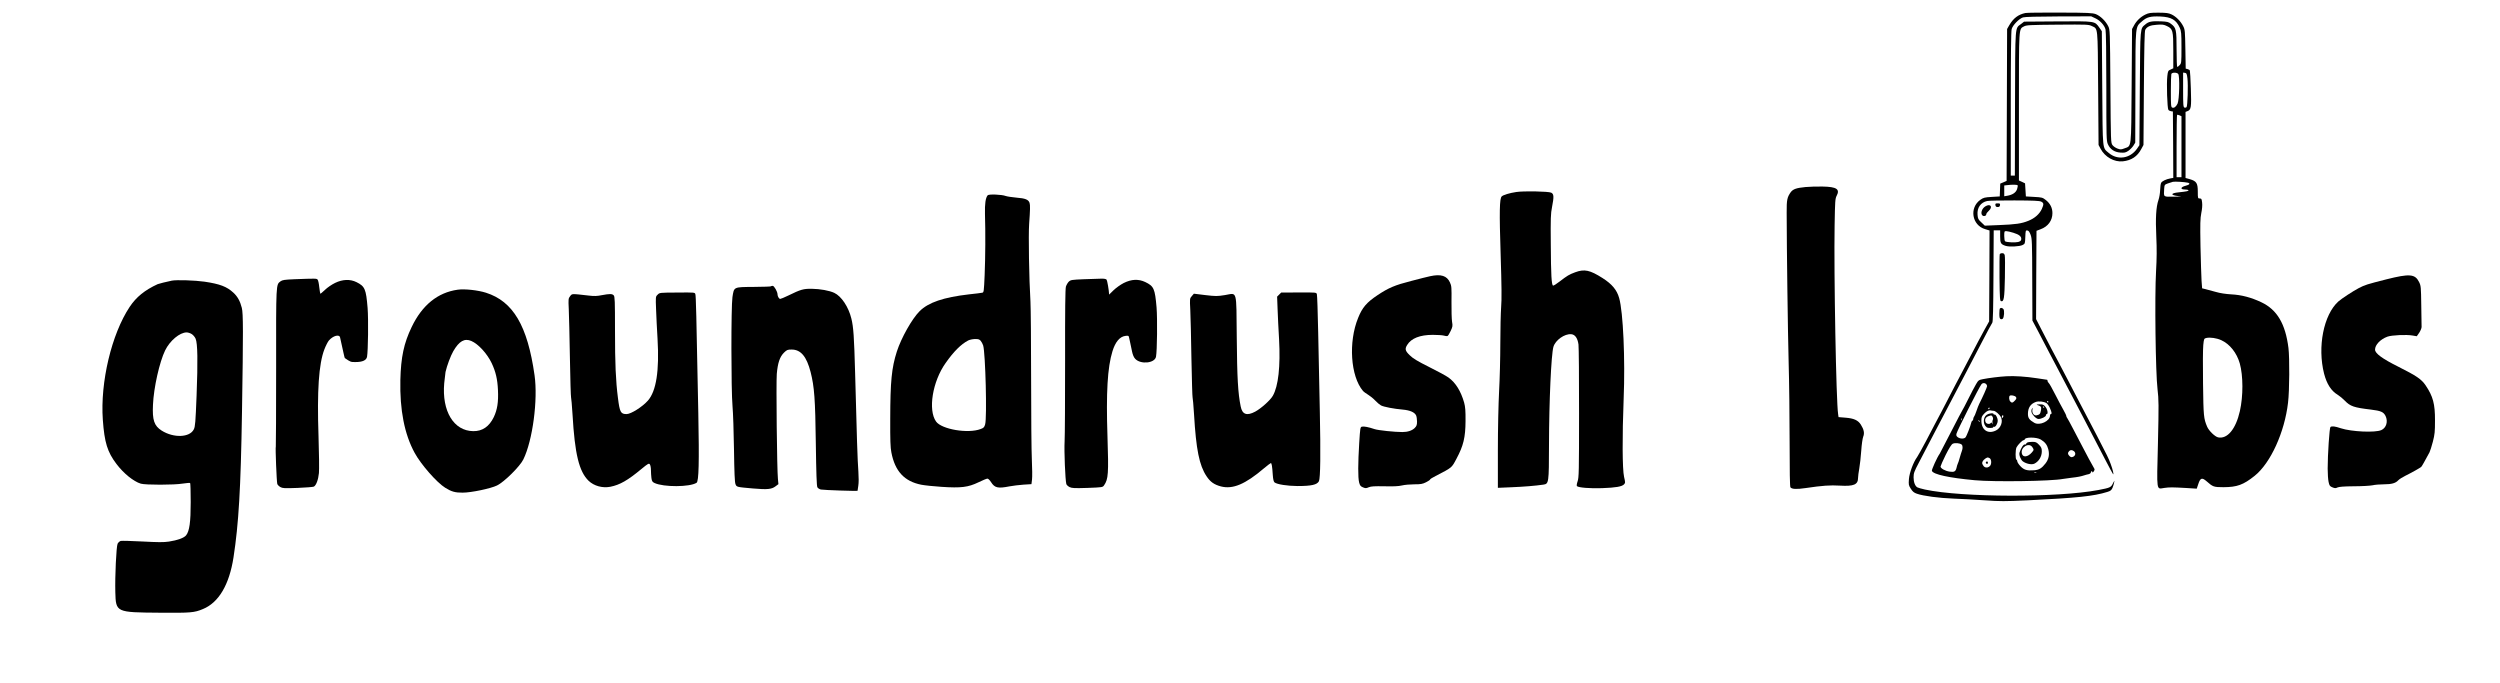 <?xml version="1.0" standalone="no"?>
<!DOCTYPE svg PUBLIC "-//W3C//DTD SVG 20010904//EN"
 "http://www.w3.org/TR/2001/REC-SVG-20010904/DTD/svg10.dtd">
<svg version="1.0" xmlns="http://www.w3.org/2000/svg"
 width="3061pt" height="836pt" viewBox="0 0 3061 836"
 preserveAspectRatio="xMidYMid meet">

<g transform="translate(0,836) scale(0.1,-0.1)"
fill="#000000" stroke="none">
<path d="M24800 8201 c-89 -19 -147 -63 -198 -149 l-27 -47 -3 -930 -3 -930
-39 -17 -39 -16 -3 -79 -3 -78 -98 -6 c-87 -5 -102 -9 -139 -35 -139 -98 -104
-313 59 -360 l53 -16 -2 -556 -3 -557 -61 -110 c-33 -60 -105 -195 -159 -300
-54 -104 -101 -194 -105 -200 -4 -5 -43 -80 -87 -165 -133 -258 -224 -433
-248 -475 -12 -22 -62 -116 -110 -210 -49 -93 -99 -183 -111 -200 -46 -62 -95
-193 -101 -270 -5 -69 -4 -77 23 -119 22 -35 39 -49 74 -61 79 -28 270 -53
450 -60 96 -3 269 -13 383 -21 186 -13 243 -13 525 0 608 30 804 50 975 103
39 12 50 21 63 51 8 21 18 51 20 67 5 26 3 24 -15 -13 -24 -50 -33 -54 -179
-82 -503 -95 -1670 -91 -2122 6 -41 9 -83 21 -92 26 -29 14 -48 64 -48 123 0
51 7 71 66 183 37 70 118 226 181 347 64 121 136 258 160 305 25 47 75 141
110 210 36 69 93 177 126 240 33 63 116 223 185 355 68 132 129 246 136 254 8
10 12 175 14 573 l3 558 39 0 40 0 0 -74 c0 -83 8 -97 66 -116 45 -15 170 -9
209 10 29 15 30 17 33 98 3 79 4 83 25 80 16 -2 26 -17 40 -53 17 -46 19 -90
20 -550 l2 -500 68 -128 c37 -70 97 -184 133 -255 37 -70 86 -163 109 -207
163 -310 455 -867 580 -1110 48 -93 92 -174 97 -180 13 -15 -2 53 -29 125 -24
66 -46 109 -168 345 -62 120 -93 178 -225 430 -26 50 -87 167 -135 260 -48 94
-98 188 -110 210 -28 50 -122 230 -209 399 l-66 129 2 541 3 540 50 19 c91 33
145 107 145 197 0 65 -27 118 -81 161 -40 31 -47 33 -143 38 l-101 6 -5 80 -5
80 -37 18 -38 17 0 900 c0 992 -3 952 62 987 30 16 68 18 411 21 363 3 381 2
420 -17 76 -37 71 13 77 -761 l5 -695 24 -45 c54 -103 168 -167 275 -155 103
11 177 60 224 150 l27 50 5 695 c4 517 8 700 17 716 22 39 62 56 143 61 66 5
85 2 122 -16 73 -35 78 -55 78 -305 l0 -212 -32 -15 c-31 -13 -34 -18 -41 -79
-11 -88 -1 -398 13 -415 6 -8 21 -15 33 -17 l22 -3 3 -406 2 -407 -35 -6 c-54
-10 -103 -34 -114 -55 -6 -11 -11 -50 -12 -87 -1 -38 -10 -93 -21 -124 -29
-84 -37 -221 -26 -450 7 -150 6 -262 -3 -419 -18 -307 -6 -1250 18 -1446 15
-128 16 -183 5 -665 -15 -603 -21 -558 78 -544 63 9 97 9 271 -1 l126 -8 20
59 c24 73 45 80 100 32 78 -69 88 -73 208 -73 166 1 242 28 381 139 195 156
367 533 409 896 18 147 20 545 5 670 -37 295 -139 468 -331 559 -124 59 -245
91 -369 97 -67 4 -136 14 -190 30 -47 13 -103 28 -126 34 l-41 10 -7 92 c-3
51 -9 242 -13 423 -5 281 -3 341 10 407 10 47 14 96 10 127 -5 45 -8 51 -29
51 -23 0 -24 2 -24 84 0 104 -16 128 -96 152 l-54 15 0 405 0 404 25 10 c43
16 48 47 40 274 -4 115 -9 215 -12 222 -2 7 -15 15 -28 18 l-23 6 -4 237 c-4
225 -5 240 -27 283 -31 61 -87 117 -141 143 -38 18 -64 21 -160 22 -102 0
-121 -3 -164 -24 -58 -29 -108 -77 -138 -134 l-23 -42 -5 -695 c-6 -786 0
-733 -87 -766 -41 -16 -50 -16 -86 -3 -22 8 -50 27 -61 42 -21 28 -21 38 -26
720 -5 691 -5 692 -27 737 -31 63 -96 125 -151 147 -42 15 -90 18 -437 19
-214 1 -406 -1 -425 -5z m856 -65 c57 -27 110 -84 124 -136 6 -21 10 -300 10
-700 0 -628 1 -667 19 -706 28 -62 80 -97 152 -102 51 -4 65 -1 98 21 21 14
49 43 62 63 l23 38 2 681 c1 770 -3 731 82 805 57 51 104 63 222 58 136 -6
195 -40 239 -138 18 -40 21 -65 21 -239 0 -186 -1 -196 -22 -218 -12 -13 -25
-23 -30 -23 -4 0 -8 97 -8 216 0 242 -5 264 -68 312 -31 24 -46 27 -124 31
-112 4 -149 -3 -188 -36 -68 -57 -64 -15 -70 -785 l-5 -696 -30 -44 c-85 -120
-238 -142 -345 -51 -80 69 -74 14 -80 795 l-5 696 -30 43 c-58 82 -45 80 -511
77 l-411 -3 -36 -28 c-77 -59 -72 12 -75 -974 l-2 -883 -25 0 -25 0 0 878 c0
596 4 889 11 916 13 48 91 128 139 143 23 7 172 11 435 12 l400 1 51 -24z
m1014 -681 c21 -25 14 -319 -8 -364 -20 -40 -43 -57 -66 -48 -14 6 -16 30 -16
201 0 107 3 201 6 210 8 21 67 21 84 1z m113 -55 c10 -83 2 -339 -11 -352 -6
-6 -18 -8 -26 -5 -14 6 -16 35 -16 217 l0 211 23 -3 c19 -3 23 -11 30 -68z
m-73 -837 l0 -373 -30 0 -30 0 0 378 c0 208 3 381 6 385 3 3 17 1 30 -5 l24
-11 0 -374z m78 -440 c34 -8 21 -26 -29 -38 -60 -15 -67 -45 -10 -45 22 0 42
-4 46 -9 6 -10 -21 -16 -120 -26 -101 -10 -102 -36 -2 -46 50 -5 39 -6 -55 -7
-133 -2 -126 -8 -120 95 4 51 5 52 45 67 23 8 51 17 62 20 22 5 147 -2 183
-11z m-2084 -32 c3 -5 0 -26 -7 -47 -15 -43 -56 -70 -121 -81 l-36 -6 0 66 0
66 33 4 c63 8 126 7 131 -2z m289 -200 c32 -17 33 -31 7 -90 -29 -62 -86 -113
-163 -144 -86 -35 -156 -45 -363 -53 l-172 -7 -42 40 c-39 36 -43 45 -47 94
-7 86 39 151 118 168 19 5 169 7 334 7 237 -1 306 -4 328 -15z m-341 -381 c72
-22 101 -47 96 -81 -2 -17 -13 -25 -38 -32 -36 -9 -140 -4 -159 8 -6 3 -11 33
-11 66 0 56 1 59 24 59 13 0 53 -9 88 -20z m2545 -1315 c104 -47 190 -155 227
-285 42 -150 43 -399 1 -584 -50 -221 -154 -345 -267 -321 -39 9 -113 81 -134
131 -42 99 -45 129 -50 529 -3 215 -2 426 3 470 8 78 9 80 38 87 47 10 125 -1
182 -27z"/>
<path d="M24432 5848 c2 -17 10 -23 28 -23 18 0 26 6 28 23 3 19 -1 22 -28 22
-27 0 -31 -3 -28 -22z"/>
<path d="M24308 5833 c-44 -27 -62 -89 -34 -112 17 -14 46 -4 46 16 0 8 14 27
31 42 53 49 19 93 -43 54z"/>
<path d="M22108 6070 c-114 -11 -153 -25 -182 -63 -44 -62 -51 -93 -50 -252 1
-456 14 -1447 24 -1825 7 -239 12 -680 12 -980 0 -357 3 -549 10 -557 18 -23
77 -25 185 -9 210 31 301 37 421 30 170 -10 222 12 222 95 0 19 7 71 15 115 8
45 19 142 24 217 5 77 16 151 24 172 18 43 9 88 -29 148 -34 54 -86 77 -188
85 l-85 7 -5 36 c-24 146 -53 1724 -43 2316 5 295 7 323 25 358 43 81 0 110
-173 113 -66 1 -159 -1 -207 -6z"/>
<path d="M18565 6009 c-81 -12 -161 -36 -178 -54 -27 -26 -30 -188 -13 -716
12 -375 14 -548 6 -639 -5 -69 -10 -269 -10 -445 0 -176 -7 -439 -15 -585 -8
-155 -15 -456 -15 -724 l0 -459 163 7 c152 6 299 18 393 32 68 10 69 16 70
489 1 531 27 1103 54 1198 24 82 136 162 218 155 47 -4 78 -47 89 -126 4 -31
8 -410 7 -842 0 -717 -2 -789 -18 -834 -10 -29 -13 -53 -8 -58 19 -19 161 -30
307 -25 168 6 245 19 270 47 16 18 16 23 0 92 -21 92 -23 493 -5 953 20 488
-6 1065 -55 1236 -28 99 -87 170 -203 244 -156 99 -222 113 -336 71 -75 -28
-96 -41 -190 -113 -38 -30 -74 -52 -80 -50 -19 6 -26 129 -28 507 -3 314 -1
377 15 454 25 129 23 160 -10 177 -34 16 -335 22 -428 8z"/>
<path d="M12093 5969 c-26 -32 -36 -105 -33 -229 7 -224 5 -530 -4 -748 -9
-204 -10 -213 -30 -216 -12 -3 -84 -12 -161 -20 -312 -36 -498 -99 -605 -206
-93 -92 -226 -329 -279 -494 -64 -200 -80 -363 -81 -826 -1 -255 2 -353 14
-410 44 -230 159 -354 366 -395 41 -8 153 -20 249 -26 238 -16 326 -5 452 56
51 25 100 45 109 45 10 0 30 -20 45 -44 44 -70 84 -79 225 -51 41 8 119 17
172 21 l97 6 7 56 c4 31 3 140 -2 242 -5 102 -9 550 -9 995 0 446 -4 869 -8
940 -17 278 -26 820 -16 955 12 166 14 230 5 256 -13 40 -53 56 -159 64 -56 5
-115 14 -132 20 -49 19 -208 25 -222 9z m-86 -1781 c11 -13 25 -39 31 -58 28
-95 48 -885 24 -966 -10 -35 -18 -44 -55 -57 -153 -59 -478 -4 -546 92 -100
141 -44 489 117 716 99 141 188 230 276 276 17 9 54 17 82 18 40 1 55 -3 71
-21z"/>
<path d="M24485 5247 c-3 -7 -4 -138 -3 -292 3 -253 5 -280 20 -283 34 -7 41
35 46 289 3 136 2 259 -2 273 -5 19 -13 26 -32 26 -13 0 -27 -6 -29 -13z"/>
<path d="M17510 4978 c-25 -5 -129 -31 -231 -58 -200 -51 -278 -84 -414 -175
-132 -88 -185 -150 -236 -277 -121 -295 -93 -715 59 -894 9 -11 38 -32 63 -47
25 -15 65 -47 88 -72 23 -25 55 -51 70 -59 34 -18 159 -42 266 -51 89 -8 146
-33 164 -72 6 -13 11 -47 11 -74 0 -42 -5 -55 -28 -79 -32 -32 -86 -50 -152
-50 -92 0 -297 21 -340 36 -74 25 -130 36 -154 30 -21 -5 -22 -12 -34 -203
-15 -246 -16 -420 -1 -480 10 -38 18 -48 47 -60 31 -13 39 -13 71 1 29 12 68
14 191 12 107 -3 174 0 215 10 33 8 102 14 153 14 79 0 100 4 142 25 28 14 50
29 50 34 0 5 30 24 68 43 205 106 195 98 256 213 84 157 109 259 110 460 1
127 -3 173 -17 225 -40 141 -105 245 -191 307 -27 20 -134 78 -237 129 -144
72 -200 106 -238 144 -56 54 -62 77 -32 126 50 82 157 124 314 124 56 0 117
-4 135 -9 18 -6 39 -8 45 -5 7 2 24 30 39 62 24 51 26 62 17 112 -5 30 -8 141
-7 245 2 176 1 194 -19 237 -37 82 -110 105 -243 76z"/>
<path d="M29220 4940 c-243 -62 -260 -67 -340 -108 -72 -38 -211 -129 -250
-164 -180 -164 -257 -555 -174 -883 33 -127 87 -211 167 -259 23 -14 62 -46
87 -72 66 -69 114 -85 319 -109 123 -15 155 -29 180 -79 32 -67 9 -145 -52
-172 -74 -34 -367 -20 -495 22 -74 25 -109 29 -128 16 -12 -8 -34 -338 -34
-509 0 -62 5 -135 11 -163 10 -46 15 -54 47 -67 29 -12 40 -13 61 -2 18 9 80
14 201 15 96 0 199 6 229 12 29 7 93 12 141 12 94 0 142 14 175 50 11 12 49
36 85 54 85 42 182 97 196 110 9 9 43 70 101 178 8 15 26 74 41 130 23 89 26
123 26 258 1 205 -24 297 -115 432 -52 76 -110 115 -332 227 -199 99 -287 164
-287 210 0 59 65 127 152 159 53 19 234 27 306 14 l53 -9 30 43 c16 24 29 56
29 71 0 16 -2 135 -4 265 -3 226 -4 239 -27 285 -49 99 -116 104 -399 33z"/>
<path d="M3603 4941 c-122 -5 -145 -9 -169 -26 -55 -42 -54 -18 -53 -1056 0
-527 -2 -962 -4 -966 -7 -11 10 -431 18 -458 3 -11 20 -28 37 -38 28 -16 49
-17 212 -11 100 4 189 11 199 16 28 15 54 84 62 166 4 41 2 243 -5 450 -19
558 3 886 72 1065 16 42 41 91 55 108 50 58 128 80 137 37 40 -182 55 -251 58
-252 69 -48 73 -50 132 -49 85 0 132 22 140 64 13 75 18 458 7 598 -19 232
-33 265 -135 316 -78 39 -170 36 -263 -9 -41 -20 -94 -56 -124 -85 -29 -28
-54 -49 -57 -47 -2 3 -8 39 -13 81 -4 43 -13 83 -20 91 -12 15 -19 15 -286 5z"/>
<path d="M13268 4941 c-145 -6 -158 -8 -181 -29 -13 -12 -29 -40 -36 -61 -8
-28 -11 -278 -10 -907 0 -478 -2 -923 -6 -989 -7 -113 8 -475 21 -521 3 -12
21 -28 40 -38 31 -14 59 -15 220 -10 184 7 185 7 203 33 51 75 56 139 41 595
-18 538 0 848 61 1045 35 114 89 179 157 188 39 5 41 4 47 -23 3 -16 10 -47
15 -69 5 -22 15 -67 21 -100 8 -38 21 -70 38 -88 66 -72 240 -55 255 25 14 72
18 466 7 603 -20 232 -33 261 -139 312 -83 39 -168 35 -263 -12 -42 -22 -94
-59 -126 -90 -29 -30 -53 -53 -53 -52 -2 53 -23 173 -31 183 -8 9 -30 13 -68
12 -31 -1 -127 -4 -213 -7z"/>
<path d="M2105 4924 c-67 -14 -161 -37 -174 -43 -159 -73 -263 -158 -343 -278
-222 -334 -362 -923 -329 -1383 20 -279 56 -394 167 -541 89 -117 210 -215
298 -241 57 -17 407 -17 514 1 45 7 86 10 90 7 4 -4 7 -109 7 -234 0 -245 -15
-354 -56 -406 -25 -32 -105 -61 -210 -77 -67 -10 -132 -9 -325 1 -133 7 -252
10 -266 7 -13 -4 -30 -19 -38 -34 -16 -34 -33 -399 -28 -593 7 -248 7 -248
543 -252 380 -3 423 0 530 45 193 79 322 297 374 632 63 408 89 840 104 1780
16 991 15 1207 -2 1275 -20 81 -53 141 -104 187 -80 74 -164 106 -352 134
-118 17 -342 24 -400 13z m242 -654 c18 -11 39 -36 48 -57 25 -58 28 -275 12
-695 -13 -328 -17 -382 -34 -415 -50 -101 -247 -108 -394 -15 -92 59 -115 128
-106 316 9 210 80 525 149 666 58 119 179 220 263 220 17 0 45 -9 62 -20z"/>
<path d="M9438 4854 c-4 -3 -98 -6 -211 -7 -248 -2 -239 2 -259 -125 -17 -115
-17 -1132 1 -1337 7 -77 15 -315 18 -530 4 -287 9 -398 18 -422 15 -37 12 -36
216 -54 174 -15 227 -10 274 26 l36 27 -6 62 c-12 116 -23 1179 -14 1288 12
136 37 209 88 260 36 35 44 38 94 38 112 0 183 -85 232 -275 46 -182 57 -330
64 -880 5 -359 10 -516 19 -531 6 -12 26 -24 43 -28 37 -7 449 -21 449 -15 0
2 4 30 9 61 6 35 6 103 1 175 -10 120 -21 465 -40 1208 -12 437 -20 562 -46
665 -35 143 -122 273 -209 314 -59 28 -175 49 -275 50 -104 1 -133 -7 -289
-83 -47 -23 -91 -41 -98 -41 -14 0 -33 31 -33 56 0 32 -41 104 -59 104 -10 0
-20 -3 -23 -6z"/>
<path d="M5605 4813 c-245 -34 -436 -188 -565 -458 -95 -198 -131 -366 -138
-648 -8 -366 50 -663 175 -892 77 -142 271 -363 374 -427 77 -48 123 -61 214
-60 104 0 343 50 421 88 87 42 281 234 322 319 114 233 180 730 137 1031 -86
606 -262 904 -595 1010 -98 31 -260 49 -345 37z m166 -628 c86 -37 193 -154
249 -271 50 -106 71 -197 77 -329 7 -149 -8 -241 -51 -332 -56 -116 -140 -174
-252 -172 -239 3 -385 245 -355 587 6 60 13 122 16 138 18 79 62 196 95 254
72 124 138 161 221 125z"/>
<path d="M8052 4752 c-25 -24 -25 -24 -19 -181 3 -86 11 -248 18 -361 23 -391
-16 -639 -118 -755 -68 -77 -208 -165 -261 -165 -72 0 -84 22 -106 198 -27
211 -36 418 -36 832 0 358 -2 411 -16 424 -19 20 -48 20 -145 2 -58 -12 -95
-13 -160 -5 -214 24 -203 25 -228 -7 -22 -28 -23 -34 -17 -159 3 -71 10 -342
14 -600 4 -259 11 -475 14 -480 3 -6 11 -100 18 -210 28 -486 80 -698 197
-812 66 -63 170 -92 266 -73 116 23 213 78 381 218 83 68 91 72 103 56 7 -10
13 -41 13 -70 0 -28 3 -72 6 -97 6 -39 11 -48 38 -61 111 -52 433 -51 515 3
27 18 33 248 21 851 -24 1239 -29 1436 -36 1457 -6 23 -6 23 -222 21 -215 -1
-216 -1 -240 -26z"/>
<path d="M15662 4753 l-25 -25 6 -157 c3 -86 11 -250 18 -365 18 -331 -9 -576
-77 -693 -31 -54 -143 -154 -215 -193 -103 -55 -159 -35 -178 64 -33 160 -44
352 -48 843 -6 600 9 545 -145 520 -95 -15 -111 -15 -241 0 l-139 17 -25 -29
c-26 -29 -26 -30 -19 -170 4 -77 10 -347 14 -600 5 -254 11 -465 14 -470 3 -6
11 -100 18 -210 25 -428 64 -623 153 -756 46 -70 94 -103 177 -125 145 -37
297 27 526 222 42 35 80 64 84 64 11 0 17 -38 24 -145 4 -57 11 -83 22 -92 33
-24 155 -43 279 -44 171 0 241 15 264 59 18 35 22 340 11 852 -6 289 -15 725
-20 970 -5 245 -12 455 -16 467 -6 23 -7 23 -222 22 l-215 -1 -25 -25z"/>
<path d="M24487 4583 c-4 -3 -7 -33 -7 -65 0 -44 4 -60 16 -65 8 -3 20 -1 26
5 17 17 22 100 8 117 -13 16 -32 20 -43 8z"/>
<path d="M24565 3753 c-79 -4 -216 -21 -285 -35 -52 -10 -58 -14 -86 -63 -17
-29 -60 -110 -95 -181 -35 -71 -67 -131 -70 -134 -3 -3 -66 -122 -139 -265
-73 -143 -136 -264 -140 -270 -30 -40 -101 -197 -96 -210 16 -44 211 -86 526
-115 238 -22 936 -12 1080 16 14 2 59 9 101 14 81 9 119 17 159 30 14 5 37 11
53 14 15 4 27 13 27 21 0 8 5 15 10 15 6 0 10 -6 10 -12 0 -7 7 -2 16 10 10
15 13 27 6 35 -5 7 -34 59 -65 117 -30 58 -69 132 -87 165 -18 33 -64 121
-102 195 -38 74 -74 139 -79 145 -5 5 -9 14 -9 21 0 7 -16 41 -36 76 -20 34
-65 120 -101 190 -35 69 -70 132 -78 138 -8 7 -15 19 -15 26 0 8 -2 14 -5 14
-2 0 -60 9 -127 19 -130 20 -274 30 -373 24z m-247 -95 c7 -7 12 -18 12 -26 0
-13 -56 -139 -96 -216 -8 -16 -24 -56 -35 -90 -11 -34 -25 -65 -30 -70 -5 -6
-9 -18 -9 -28 0 -10 -4 -18 -9 -18 -5 0 -11 -10 -14 -22 -11 -48 -59 -171 -72
-184 -18 -19 -65 -18 -93 2 -18 13 -22 22 -17 44 8 37 280 575 307 607 13 16
40 17 56 1z m366 -160 c8 -13 5 -23 -14 -43 -27 -29 -36 -31 -56 -11 -15 15
-19 58 -7 70 13 12 66 2 77 -16z m373 -74 c12 -8 31 -35 42 -60 23 -51 26 -74
11 -74 -5 0 -10 -8 -10 -19 0 -67 -127 -126 -192 -88 -61 35 -78 59 -78 109 0
75 32 123 95 146 35 13 101 6 132 -14z m23 16 c0 -5 -2 -10 -4 -10 -3 0 -8 5
-11 10 -3 6 -1 10 4 10 6 0 11 -4 11 -10z m-720 -80 c0 -5 -5 -10 -11 -10 -5
0 -7 5 -4 10 3 6 8 10 11 10 2 0 4 -4 4 -10z m50 -30 c21 0 72 -44 89 -77 28
-54 0 -133 -59 -163 -98 -50 -180 4 -180 119 0 43 5 55 33 85 32 34 60 47 85
40 8 -2 22 -4 32 -4z m111 -83 c-8 -8 -11 -7 -11 4 0 20 13 34 18 19 3 -7 -1
-17 -7 -23z m-504 -29 c-3 -8 -6 -5 -6 6 -1 11 2 17 5 13 3 -3 4 -12 1 -19z
m221 -23 c-3 -3 -9 2 -12 12 -6 14 -5 15 5 6 7 -7 10 -15 7 -18z m750 -217
c52 -32 77 -65 91 -118 17 -66 6 -121 -32 -172 -48 -62 -79 -81 -141 -86 -87
-7 -125 4 -168 50 -21 22 -38 49 -38 58 0 10 -5 20 -11 22 -14 5 -13 121 1
150 17 33 72 88 87 88 7 0 13 4 13 8 0 32 145 32 198 0z m-970 -61 c14 -11 16
-47 3 -79 -5 -13 -17 -50 -26 -83 -9 -33 -20 -67 -25 -75 -4 -9 -11 -30 -14
-47 -11 -46 -28 -56 -83 -48 -57 8 -113 40 -113 63 1 9 29 73 63 142 43 85 70
129 87 137 26 13 86 8 108 -10z m1375 -81 c25 -20 21 -54 -8 -68 -21 -9 -28
-8 -45 7 -23 21 -25 40 -7 60 15 18 37 18 60 1z m-1032 -86 c22 -12 26 -67 7
-92 -22 -27 -59 -30 -80 -6 -10 12 -18 29 -18 38 0 26 35 61 68 69 2 1 12 -4
23 -9z m572 -177 c-7 -2 -19 -2 -25 0 -7 3 -2 5 12 5 14 0 19 -2 13 -5z"/>
<path d="M24940 3403 c52 -17 57 -23 50 -65 -9 -46 -15 -54 -52 -63 -34 -9
-62 29 -53 71 5 25 5 26 -5 11 -7 -10 -9 -30 -6 -43 9 -35 59 -84 85 -84 35 0
91 28 91 44 0 9 5 16 10 16 20 0 10 59 -16 89 -22 27 -32 31 -72 30 -26 0 -40
-3 -32 -6z m88 -38 c-3 -3 -9 2 -12 12 -6 14 -5 15 5 6 7 -7 10 -15 7 -18z"/>
<path d="M24328 3283 c-49 -31 -51 -120 -3 -155 15 -12 87 -10 80 2 -3 5 0 7
8 4 19 -7 47 38 47 76 0 34 -27 83 -41 74 -5 -3 -9 0 -9 5 0 17 -52 12 -82 -6z
m72 -64 c-5 -9 -7 -27 -4 -40 4 -20 3 -21 -4 -5 -6 14 -11 16 -16 8 -13 -21
-56 -14 -65 11 -13 33 2 61 40 73 31 11 35 10 46 -9 7 -13 8 -28 3 -38z"/>
<path d="M24822 2941 c-8 -4 -14 -12 -15 -17 -1 -5 -6 -8 -11 -6 -19 6 -49
-37 -69 -100 -9 -27 15 -88 42 -108 43 -30 105 -42 138 -28 54 25 92 85 93
149 0 39 -5 52 -34 83 -31 32 -40 36 -83 36 -26 0 -54 -4 -61 -9z m62 -56 c21
-31 20 -35 -7 -66 -49 -56 -109 -63 -121 -13 -20 77 87 142 128 79z"/>
<path d="M24317 2704 c-8 -8 1 -24 14 -24 5 0 9 7 9 15 0 15 -12 20 -23 9z"/>
</g>
</svg>
